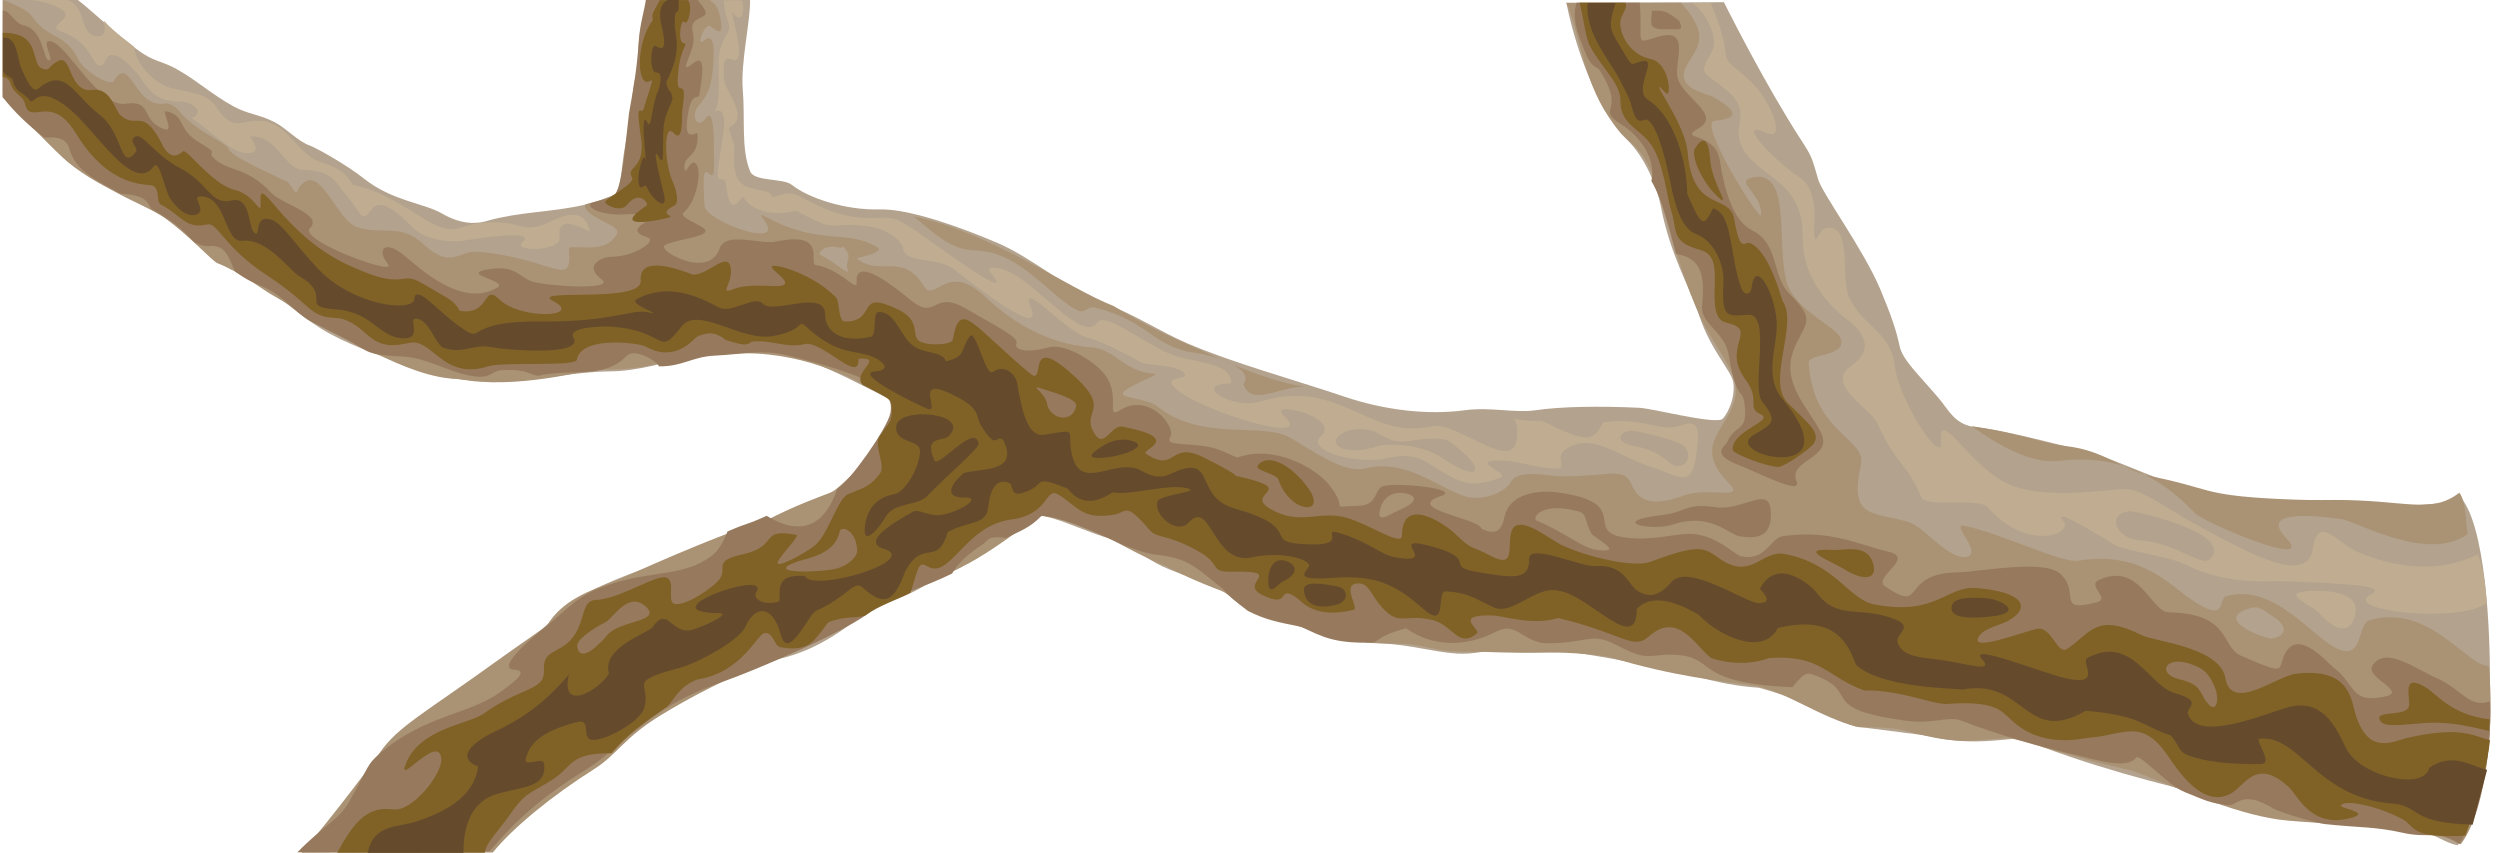<?xml version="1.0" encoding="utf-8"?>
<!-- Generator: Adobe Illustrator 24.2.3, SVG Export Plug-In . SVG Version: 6.00 Build 0)  -->
<svg version="1.1"
	 id="svg8" inkscape:version="0.92.2 5c3e80d, 2017-08-06" sodipodi:docname="Cay.svg" xmlns:cc="http://creativecommons.org/ns#" xmlns:dc="http://purl.org/dc/elements/1.1/" xmlns:inkscape="http://www.inkscape.org/namespaces/inkscape" xmlns:rdf="http://www.w3.org/1999/02/22-rdf-syntax-ns#" xmlns:sodipodi="http://sodipodi.sourceforge.net/DTD/sodipodi-0.dtd" xmlns:svg="http://www.w3.org/2000/svg"
	 xmlns="http://www.w3.org/2000/svg" xmlns:xlink="http://www.w3.org/1999/xlink" x="0px" y="0px" viewBox="0 0 1800 614"
	 style="enable-background:new 0 0 1800 614;" xml:space="preserve">
<style type="text/css">
	.st0{fill:#B3A28D;}
	.st1{fill:none;}
	.st2{fill:#AA9274;}
	.st3{fill:#977A5D;}
	.st4{fill:#806227;}
	.st5{fill:#654B2C;}
	.st6{fill:#C0AD91;}
</style>
<g id="layer1" transform="translate(0,226.875)" inkscape:groupmode="layer" inkscape:label="TГґ 0">
	
		<path id="path61418" inkscape:connector-curvature="0" sodipodi:nodetypes="ssscssssssccssscscssssssscccssssssssssscssssccsssssssssssscccccscscsscccsssssccsssssss" class="st0" d="
		M1105.6,68.5c-14.9,2.2-32.3-2.5-50.9,0c-26.9,3.6-57.7,0-86.8-9.8c-38.6-13-79.4-24-113.4-38.5c-21.2-9.3-36.8-20.3-58.2-28.2
		c-27.5-10.1-51.9-32.7-78-43.9c-23.9-10.3-62.9-24.8-84.9-24.2c-25,0.7-51.6-8.3-63.3-17.7c-6-4.9-26.8-2.2-29.9-9.5
		c-6.8-16.2-3.6-37.9-5.4-58.9c-1.7-19.5,5.8-50.9,5.2-64.7H466c-0.7,3.3-5.4,22.2-6.1,30.9c-1,12.7-0.3,18.6-2.8,26.5
		c-1.4,4.4-3.8,33.4-4.9,37.9c-6,23.8-3.2,37.1-10,45.4c-12.5,3.7-6.5,3.5-22.8,7.1c-23,5.1-45.9,4.8-68.1,11.1
		c-13.1,4.2-25.3-0.6-32.8-5c-13.4-7.8-35.8-9-56.2-25.1c-12.4-9.9-33.8-21.9-39.1-23.9c-9.4-3.5-16.6-12.3-25.5-16.9
		c-11.1-5.8-18.8-5.5-29.6-11.4c-15.3-8.4-26.2-18.5-40-26.3c-10.1-5.8-15.6-5.7-24.4-11.2c-13.2-8.2-39.3-33-47.8-39.2H2v68
		c7.6,11.7,30,32.6,43.4,45.3c8.1,7.7,23.4,16.4,36.6,24.3c11.7,7.1,25.5,12,37.1,19.7c11.7,7.7,23.5,20.1,33.5,28
		c12.3,9.8,24.4,12.9,36.4,20.8c15.3,10.2,33.2,26.1,47.7,33.9C258.2,24.7,279,30.5,297,37.9c26.6,10.9,50.4,9.4,71.4,8.6
		c27.6-1,50.5-5.9,70.9-6c19.9,0,41.8-7.2,59.4-10.5c20.1-3.7,35.6-3.5,54-2.7c29.7,1.4,55.1,17,102.9,40.9
		c-7.9,15.9-28.2,30.8-40.4,45.1c-16.7,19.5-45,28.8-68.8,37.5c-23,8.4-44.8,20.9-62.8,25.9c-26.8,7.4-68.9,22.5-86.1,42.3
		c-10.7,12.3-25.7,19.6-35.8,30.1H551c21.2-2.3,42.5-12,64.1-28.7c14.9-11.6,35.4-16.3,48.6-24.5c18.5-11.6,39.7-21.1,53.8-30.4
		c18.1-12.1,27.3-22.5,35.1-20.6c14.6,3.4,29.7,11.3,47.4,16.3c13.1,3.7,25.6,14.5,36.9,19.7c14.8,6.9,27.6,8.9,36.1,13.7
		c27.5,15.6,19.4,17.2,40.3,22.8c22.3,6,51.5,18.2,81.8,19.1c19.1,0.6,37.1,6.1,53.9,7.2c12.2,0.8,21.9-2.5,31.8-3
		c14.6-0.8,33.5-0.1,39.9,0.6c28.7,3.1,84.7,14.4,98.2,18.2c19.4,5.4,32,7.7,47.5,8.8c43.1,11.8,45.2,20.4,69.5,27.9
		c29.1,3.8,37.9,4.7,53,6.8c26.9,6.9,49.1,2.9,65.5,1.7c94.4,37.9,212,58.3,289.2,67.3c8.5,1,18.7,9.1,26,9.6
		c19.2-28.9,23.2-69.6,23.2-119.1c0-30.8-2.4-114.3-23-133.3c-2.3,8.9-10.7,5.8-20.5,6.9c-16.7,1.9-38.7,0-53.8-0.7
		c-38.4-1.9-72.5-2.7-77.5-3.4c-46.5-2.3-80.8-23.1-111.1-32.5c-40.9-10.5-71.2-17.9-84.4-18.8c-15.2-1.7-19.5-12.6-26.8-21.1
		c-14.2-16.6-25.9-27.5-27.9-37c-2.5-11.8-6.2-22.5-13.7-40.5c-11.8-28.6-42.1-69.6-45-79.8c-4.5-15.7-4.7-16.7-12-27.9
		c-26.2-40.4-52.8-93.6-55.9-99.7l-113.4,0.6c8.7,43,27.7,83.7,42.7,97.5c14.2,13,22.8,36.1,25.1,47.9c7,36.7,20.8,58.2,27.9,79.8
		c8.1,24.6,23.3,39.9,24.5,47.9c1.9,12.8-6.1,26-8.5,26.8c-8.9,2.8-50.1-8.2-59.8-8.5C1150.7,65.4,1124.2,65.8,1105.6,68.5
		L1105.6,68.5z"/>
	<rect id="rect55199" x="540" y="411.1" class="st1" width="584" height="524"/>
	
		<path id="path61643" inkscape:connector-curvature="0" sodipodi:nodetypes="cssssscccssccsssssssssssscccccccsssssssssssssssssssssssscssssssssssssccsssssssssssssssssccccsscssssssssscccssssscc" class="st2" d="
		M217.1,387.1c10.2-11.4,41.2-50.5,56.6-72.4c13.1-18.7,32-28.1,85.2-66.5c11.9-8.6,27.3-19.1,34.8-24.5
		c11.4-18.7,29.8-24.9,52.4-33.6c29.2-13.2,84.2-37,104.3-41.6c23.5-12.1,38.1-17,50.2-21.7c30.5-27.1,48.6-51.1,53-58.7
		c-25.6-14.9-55.6-34.8-100.1-39.7c-23.3-2.6-50.7,0.6-83.4,7.3c-9.1,2.1-21.2,3.9-41,3.4c-4.5-0.1-58.1,15.1-99.2,6.8
		c-34.7,0-84.9-31.8-133.9-60.4c-10-5.8-22.1-16.2-39.3-22.8c-4.1-1.6-20.1-20-39.3-33.6c-12.5-8.9-50.6-22.2-72.4-42.7
		C31.7-126,17.1-143.1,1.9-156.9l0.1-70c0,0,17,5.5,21.6,12.5c10,15.2,24,11.6,32.7,30.3c3.4,7.4,22.7,20.3,25.8,15.3
		c12.2-19.3,14.3,20.2,36.7,16.5c4.6-0.8,10.7,5,11.5,7.1c15,15.5,28.3,18.5,34.2,25.1c-0.6,5.2,35.3,20.5,42.6,24.2
		c9.8,12.7,3.5,7.6,11.1,0.9c13.3-11.6,24.8,27.5,39.2,31.8c19.7,6,30.4-3.5,47.9,12.5c19.9,18.2,24.9,3.9,38.8,5.1
		c54.5,4.8,68.2,27.6,65.5-1.7c-0.5-5.3,26.8,5.7,34.8-11.7c2.7-6-26.2-12.2-22.8-20.8c11.8-3.1,15-4.1,21.7-7.4
		c11.8-17,11.8-39,10.3-49.6c-0.9-13,4-14.9,8-21.7c0-13.5-1.4-23.8-1.7-27.9c1.6-23.3,4.2-30.4,6.6-40.8l44.4,0.3
		c1.8,1.9,5.5,3,7,9.9c2.3,10.2,3.2,17.2-6.1,9.2c-4.2-3.7-11.5,15.8-4.7,10.1c7.6-6.3,6.7,8.1,6.6,12c-0.6,23-5.4,28.7-10.8,35.1
		c-6,7-0.7,17.4,5,9.1c6-8.7,6.1,13,6.1,24c0,10.5,1.2,20.9-4.2,15.1c-5.2-5.5-2.6,19.2-2.6,23.6c0,10.8,60.1,33,42.7,10
		c-6.7-8.9,5.2,2.9,27.5,8.6c23.5,6,37.3,1.3,54.2,11.3c5.4,3.2-8.8,6.5-14.9,7.9c16,13.9,33.1-4.9,48.3,19.9
		c8.1,13.2,16.4-18.2,44,7.6c12.7,11.9,38.6,33.8,77.1,36.8c16.8,1.3,22.6,17.3,45.1,19c4.4,0.3-17.2,7.8-22.3,13.1
		c-4.4,4.5,17.3,4.3,24.8,10.6c18.2,15.2,44.4,16.1,58.7,16.6c24.5,0.9,29.9,1.5,39.9,7.7c25.9,16,38.7,23,51.9,19.9
		c29.9-7,54,16.5,72.7,20.8c8.2,1.9,25-0.7,31.7-11.9c4.8-7.9,27.3-3.4,31.7-3.2c36.9,1.3,48.7-7.9,54.6,6.4
		c5.9,14.4,19,14.3,38.2,7.4c17.1-6.2,44.8,4.4,31.3-9.1c-20.3-20.5-9.5-32.6-1.7-45.6c5.5-9.1,9-18.4,6.1-28.4
		c-2.7-9.2-11.3-21.6-18-32.7c-19.8-32.9-36.2-105.2-41.6-116.7c-11.2-23.9-14.6-16-31.3-40.5c-18.2-26.5-21.9-65-30.2-81.6h82.6
		c22.7,25.2,10.5,33.1,4.1,45.2c-9.2,17.1,14.4,19.9,19.4,22.8c10.6,6.3,24,14.9,0.6,17c-12.4,1.1,33.3,73.6,33.6,67.9
		c0.7-15.5-18.6-23.7-7.4-26.8c32.8-9,15.5,59.6,28.5,81.5c10.8,18.1,34.8,26.5,36.5,35.3c2.4,12.2-23.8,9.4-23.4,16.5
		c3.4,51.2,42,54,37.6,73.5c-8.7,39.1,8.5,33.4,34.2,40.9c11.3,3.3,28.9,27.4,41.6,25.2c13.1-2.3-12.1-24.6-1.2-22.4
		c24.8,5,70.5,27.1,81.6,25.2c44.6-7.3,64.3,15.9,81.6,27.8c26.6,18.2,19.4-0.6,25-2.2c35.4-10.2,62.6,30.7,81.5,38.2
		c17.9,7,12.9-18.4,22.2-21.1c42.7-12.1,69.8,33.1,85.5,33.1c4.2,36.6-0.3,102.5-20.1,128.3c-6-3.8-16-7.8-26-8.9
		c-42.4-4.7-91.1-7-104.4-8.8c-33.9-4.7-72.6-22.6-105.7-35.2c-35.5-7.6-71.1-19.5-88.1-23.5c-23.9,0-33.7,6.6-74.1-5.1
		c-9.5-2.2-15.6-2.7-34.8-2.8c-28.2-6.5-53.8-26.9-77.5-30.2c-21.2-2.9-55.5-6.2-100.9-19.9c-4.9-1.5-27.2-3.9-45.3-3.6
		c-32.7,0.6-38-0.7-57.6-0.6c-25.3,0.1-31.7-5.4-47.3-5.7c-45.8-0.9-55.9-6.2-72.4-12c-30.7-10.8-40.3-11.6-55.3-25.1
		c-19.7-7.2-35.8-14.8-42.7-18.8c-35.4-14.1-56.7-34-91.8-36.5c-17.5,13.4-34.6,25.8-49.9,34.2c-23.6,12.9-43,19-53.2,24.5
		c-30.9,16.6-66.9,36.7-89.5,45.6c-31.2,12.3-59.4,27.1-80.6,40.2c-25.9,16.1-30.2,27.6-47,38.2c-30.2,19.1-57.8,41.6-72.8,59.9
		L217.1,387.1z"/>
	
		<path id="path61598" inkscape:connector-curvature="0" sodipodi:nodetypes="cssssssssssssssssscssssssssccccsssssssssssssscssssssssssssssccsssssssssssssssscssssssscccccccscsssssscsccsssssssscscssssccsssscccscssssccsssc" class="st3" d="
		M360.1,271.5c6.1-4.5,22.4-15.5,10.5-16.1c-15.6-0.8,17.3-27,22.5-31.2c13.6-11.1,20.5-19.1,33.6-25.6
		c35.9-15.6,59.8-9.1,81.5-22.4c8.7-5.4,11-9.7,15.6-20.4c18-7.8,9.9-3.1,28.2-11.3c34.7,21.2,46.4-7,50.9-19.4
		c8.3-4.7,35.9-43.1,38.2-54.7c3.4-17.4-17.1-27-72.4-41c-20.6-5.2-31.3-1.3-54.4-0.2c-15.9,0.8-22.9,7.9-39.9,7.7
		c-0.8-3.6-17.5-13.3-23-7.7c-17.2,17.6-39.2,8.8-64.1,14.5c-6-0.7-7.8-5.2-26.6-4c-6.1,0.4-7.6,6.1-19.3,4.4
		c-13.5-1.9-23.7-7.9-39.9-12.5c-12-3.4-29.1-0.4-39.5-6.9c-11.8-7.2-16.4-8.8-38.3-20.2c-10.5-5.5-19.7-18.4-33.5-24.6
		c-7.8-3.5-11.1-4.2-21-11.3c-2.4-4.7-5-15.3-12.1-17.7c-6-2.1-7.7,1.6-16.9-3.2c-6.2-5.6-11.3-13.4-31.4-24.2
		c-2.7-5.4-3.9-9.8-22-10.9C72.3-95.6,54.1-103,49.9-120c-1.6-6-7.1-8.9-17.6-7.7C20.4-136.4,9.8-146.8,2-156.9l0-62.4
		c5.1-0.4,8.5,9.5,15.2,10.8c13.6,2.6,14.2,24.1,17.6,25c5.8,1.5-7.5-17,2.9-13.3c11.8,4.3,34.1,47.5,52.8,44.6
		c19.8-3.1,10.5,12.8,28.3,18.5c6.9,2.2-2.6-13.8,0.6-13.1c14.7,2.9,7.4,12.8,24.6,22.8c16.2,9.5,3,5.1,11.1,12.1
		c10.7,8.8,22.5,5,40.5,24.1c7.4,7.9,37.5,15.5,27.6,25.1c-9.1,8.7,63.9,35.5,56.1,25.9c-8.1-10-2.9-17.5,10.5-7.1
		c9.9,7.6,41.8,39.9,68.4,24c8.2-4.9-28.5-9.5-6.5-13.1c19.5-3.2,21.5,5.3,31.5,8.8c9,3.2,61.2,6.8,49.8-1.7
		c-12.7-9.4-0.7-16,7.7-16.1c15.8-0.1,33-11.6,25.7-13.9C448.2-61.4,469-68,469.3-70c0.8-4.5-21.6-2.2-24.7-2.4
		c-15.9-0.7-21.5-5.8-19.4-8.1c6.1-2.1,10.2-2.5,17.3-5.3c6-9.1,7.6-37.2,10.4-59.7c3.2-17.8,5.8-32,7.1-52.8
		c0.7-10.9,4.1-21.7,5-28.6h37.3c9.3,11.2,5.9,10.7,0.7,13.4c-6.1,3.1-4.7,7.3-3.8,12.2c2,11-12.6,29.7-0.4,20.2
		c8-6.3,8.2,2,4.8,22.1c-0.8,5-5.7-4-8.6,16.5c-2.9,20.1,7.1,9.6,7.2,11.7c1.4,18-10.8,15.1-9.3,25.4c0.7,5.2,3.1-4.5,6.4-4.4
		c6.9,0.1,3.9,26.7-7.1,36c-4.2,3.5,15.4,9.8,15.8,12.8c0.7,5.1-22.3,6.5-29.4,10.7c-5.9,3.5,31.8,25.1,39.5,2.4
		c4.3-12.7,29.7-2.7,40.4-5c38-8.1,23.3,15.9,28.8,16.8c18.3,3.1,30.1,20.3,29.5,12.5c-1.6-20.1,28.5,4.3,38.8,12.7
		c19.1,15.7,15.7-7.7,39.6,6.1c24.9,14.4,38.6,21,36.6,25.5c-1.7,3.8,6,7.2,23.9,2.4c11.4-3.1,35.4,11.7,41.5,22.2
		c9.1,15.7-1.4,29.7,9.6,22.9c20.4-12.5,40.6,12.3,35.6,19.9c-3.9,5.9,11.7,4.1,26.4,6.5c10.8,1.7,21,8.4,22.4,7.9
		c25.9-9.4,55.7,7.3,65.5,19.4c15.8,19.5-2,16,21.7,15.4c13.8-0.4,11-12.4,17.7-14.2c10.8-2.9,56.4,2.2,41.5,7.1
		c-27.9,9.4,27.4,15.9,29.1,23.6c12.9,6.5,15.2-2.6,16.5-8.5c4.8-21.1,33.4-18.3,37.9-17.7c55.7,7.5,17.5,28.6,49.4,32.6
		c18.2,2.3,34-2.4,45-2.7c19-0.5,33.6,15.2,37.9,16.1c18.5,3.9,20.6-13.1,30.6-14.5c34.2-4.8,54.3,6.3,75.8,11.3
		c19.6,4.6-12.1,18.4-2.4,25c29.7,20.2,9.6-9.4,52-10.2c16-0.3,62.5-9.8,74.2,1.2c14.4,13.6-3.7,28.2,26.2,20.3
		c10.1-2.7-7.8-11.9,1.6-16.1c29.2-13.2,37.4,23.2,50,23.4c45.4,0.7,37.2,24.9,52.4,31.4c29.7,12.8,27,10.8,29.7,2.5
		c8.6-26.3,32.4,2.8,36.3,5.6c17,12.4,11.7,26.8,37.9,21c15.4-3.4-14.4-13.5-9.7-21.8c8.8-15.4,32,2.5,45.6,8.3
		c19.6,8.5,23.8,22.3,39.2,17.1c1.7,47.2-9.8,81.3-22,102.8c-15.9-10.5-21.5-3.8-41-8.2c-20.1-4.5-30.1-3.5-55.6-6.2
		c-6.3-0.7-32.8-8.4-37.9-11.5c-22.6-13.7-25.1-1.3-32.3-2.2c-13.5-1.5-16.8-3.7-30.8-9.3c-12.7-5-32.7-28.2-35.2-24.9
		c-6.6,8.6-27.6,1.8-41-1.3c-27.7-6.4-60.8-15.9-84.8-25.3c-9.4-3.7-19.4,2.8-40.3,0c-64.9-8.8-30.9-20.6-66.1-33
		c-5.3-1.9-7.1-1.1-15.3,8.9c-75.8-3.1-52.3-23.6-88.7-23.4c-15.9,0.1-15.2,4.9-38.7-7.3c-17.6-9.1-20.6-0.9-48.6-0.9
		c-17.6,0-22.4-16.2-37-8.5c-22.2,11.6-46.7,11-65-2.3c-16,4.2-17.8,7-23.4,10.3c-29,0.8-36.7-4.2-52.4-11.4
		c-17-3.4-25-4.8-38.2-11.4c-10.7-8.2-12.2-9.3-18.2-16C864,184.4,857.9,176,836.5,173c-13.2-1.3-16.2-3.7-26.2-6.8
		c-31.6-14.5-47.7-20.7-60.4-21.7c-8.5,9-16.6,11.4-25.6,16c-12.9-2-12.7,1.6-16,4c-11.7,7.6-19.3,15-22.8,21.6
		c-17.7,8.8-42.9,16.7-56.4,25.7c-18,15.7-88.7,45.2-106.6,51.4c-37.1,12.8-51.8,25.7-60.6,32.5c-21.9,17-26.2,23-39,30.9
		c-41.7,25.7-56.5,43.9-70.6,59.5l-138.2,0.7c19.3-19.8,29.8-23,37.5-36.8c15.1-26.9,12.4-26.2,22.1-34.5
		C305.3,288.1,338.4,287.4,360.1,271.5L360.1,271.5z"/>
	
		<path id="path61520" inkscape:connector-curvature="0" sodipodi:nodetypes="ssssssssssssssssssssssssssssscccscsssssssssccssssssssssssssssssssccsssssssssssssssssssssccsssssssssssssssssssssssssssssccsscscccssccsssss" class="st4" d="
		M391.6,255.7c-1-17.9,15.3-9.8,24.7-30.2c4.6-9.9,3.8-20.1,12.5-20.4c15-0.5,36.7-14,46.8-16.1c13.3-2.7,3.7,17,9.8,18.8
		c8.1,2.4,29.7-12.8,33.1-18.3c5-8.2-5.2-12.5,16.4-17.3c26.7-6,11.1-19.1,38.5-14c3.1,0.6-14.8,17.9-13.4,20.5
		c1.7,2.9,22.8-9.3,27.2-13.3c9.5-8.7,15.9-32.9,23.1-36.3c9.1-4.2,15.7-4.5,23.4-15.3c4.4-6.1-6.2-21.4,0.8-28.2
		c4.6-8,8.7-7.4,7.3-21.5c-0.4-3.9-5.1-5.7-20.7-13.9c-8.1-8.9,16.5-20-3-18.8c1.4,19.5-27.4-14.9-39.6-10.3
		c-12.8,2.7-23.4-3.5-37.3-2c-3.5,2.9-5.5,2.9-18.5-1.1c-4.8-3.6-10.2-7.5-21.1-2.3c-5.8,5.8-18.3,17.6-37,6.8
		c-3.9-2.2-46.2-8.2-49.3,9.7c-0.9,5.1-53,1.3-63.5,4.6c-29.4,9.4-37.8-13.6-51.9-16.9c-6.9-1.6-19.9,7.6-34.5-4.9
		c-4.8-4.1-13.2-12.5-23.4-12.9c-20-0.8-16.4-8.8-49.6-30.6c-33.2-21.8-35.2-38.9-43.9-36.7c-14.6,3.7-19.6-7.9-32.2-14.1
		c-4.5-2.2-0.6-9.7-5.8-13.7c-2.7-2-30.8,3.6-55.9-38C36.4-160.5,22-135.9,18-152c-1.5-6-6.8-6.4-9.7-13c-1.7-3.9-1.3-5.4-6.3-6.5
		v-31.8c8.4,0,16.3,1.6,20.6,9.6c2.4,4.4,3.8,14.2,6.3,15.4c7.3,3.8,4.9-0.4,12.8-4.6c10.4-5.6,7.3,23.4,25.3,20.8
		c12.6-1.8,16,14.8,19.7,18.2c11.6,10.6,16-6.9,30.2,21.2c5.2,10.3,10.6,8.7,14.8,4.8c2.6-2.5,20.7,23.7,37.2,27.7
		c16.1,3.9,19.3,21.9,18.7,7.7c-0.8-19.9,15.9,23.9,61.4,45.6c45.5,21.7,37.1,3.2,55.9,14.5c18.1,10.9,21.4,11.1,26.2,19.3
		c22.2,3.6,16.1-20.3,28.6-8.1c15.2,14.8,60.7,12.7,38.6,1.1c-18.2-9.6,64.4,2.1,63-14.7c-1.6-19.4,28.8-7.7,37.6-4.3
		c11.4,0.4,26.2-19,27.4-3.4c0.7,10.5-8.9,18,2,13.7c10.1-4,27.9-1.8,32.2-2.1c14-1-7.5-12.4-4.7-14.3c2.9-2,30,5.9,46.1,22.4
		c2.9,3,1.3,17.4,6.6,17.4c23.9,0,6.8-23.8,38-8.7c17,8.3,9.4,18,15,22.5c4.7,3.8,23.8,3.5,24.5-0.8c5.2-29.6,13.7-10.6,55.6,24.4
		c11.9,9.9-3.1-27.8,27.1-2.3c33.7,28.4,10.2,28.1,18.3,43.8c7.7,15,12.5-5,21.4-3.2c45.1,8.9,11.9,16.5,16.9,19.7
		c22.2,14.2,16-10.3,41.9,2.7c35.8,17.9,14,10.9,28.5,14.4c38.4,9.2-0.3,11,18.9,22.4c21.2,12.5,35,0.9,54.5,6.3
		c17.2,4.7,40.3,21.3,40.3,12.9c0.2-29,30.3-8.8,37.9-1.6c13.4,12.7,9,7.4,26.4,16.4c18,9.4,11.2-7.5,14.5-17.7
		c4.4-13.8,27.7,5.7,36.1,9.7c18.1,8.6,52,16.6,64,12.1c37.7-14.2,39.1-9.4,50.8-1.6c22.2,14.7,29.5-7.1,45.9-4
		c36.6,6.9,46.1,32.8,64.5,36.3c44.7,8.5,51.9-13.3,72.9-11.8c34.9,2.5,40.2,14.3,23.5,23.6c-5.3,2.9-16.2,5.3-19.8,9.6
		c-13.1,15.6,33.9-3.1,41.3-3.9c9.9-1.2,14,19.3,21,14.5c17.5-12,21-26.2,54-9.7c9,4.5,55.9,8.3,59.9,30.8c4.4,25,36.8-1.6,50.8-3.2
		c39.4-4.6,39.6,19,43.1,29.9c9.4,29.4,27,18.5,37.9,16.1c38.6-8.6,47.1-0.9,58.7,1.8c-2.8,27.9-17.7,68.8-17.7,68.8
		c-40,2.3-36.1-6.8-45.1-11.7c-19.7-10.7-44.1-14.6-44.4-9.7c-0.1,1.7,20.1,4.6,8.9,8.1c-30,9.4-39.9-15.2-45.9-21
		c-23.3-22.1-31.8-2.8-41.1,3.2c-21.3,13.8-41.1-18.5-46.8-26.6c-18.8-27.4-31.7-14.7-55.6-12.9c-6.2,0.5-35.1,8.5-57.2-12.9
		c-6.8-6.2-11.6-13.9-45.9-11.3c-9.7,0.7-34.5-10.4-59.6-9.7c-27.3-9.7-30.7-25.9-68.5-23.4c-8.5,3.3-24.3,5.9-41.9,0
		c-11.2-8.4-23.8-34.4-45.1-15.3c-11.1,9.9-19.4-2.7-65.1-13.5c-17.8,5.8-39.3-1.6-47.1-1.8c-29.5-1-8,10.2-11.3,12.9
		c-13.5,11.2-17.3-6.2-32.2-9.7c-21.5-5-24.1,6.2-38.7-12.1c-5.5-6.8-7.4-14.8-15.3-14.2c-11.4,0.9,1.5,18-2.5,19
		c-28.1,7-37.8-6.2-40.3-8.1c-16.1-11.5-3.7,8.3-25.8-2.7c-17.2-8.5,16.9-17.4-20.1-16.6c-19.5,0.4-7.2-4.7-26.6-15.3
		c-23.5-12.8-28.3-7.9-34.7-15.3c-17.3-20.2-15.7-12.1-25-10.5c-23.6,4-26.3-6.2-40.3-14.5c-9.6-5.7-5.9,14.3-33.9,18
		c-33.3,4.4-43.8,43.1-59.9,33.9c-6.6-3.8-6.3-1.4-12.5,18.8c-7.5,4-22.8,9.2-32.9,16.5c-6.8,2.1-14.1,0.1-25.8,4.6
		c-2.1,0.8-2,3.4-10.3,12.5c-4.8,5.3-11.5,8-24.5,5.7c-5-0.9-4.9-10.6-11.4-10.3c-5.5,0.3-16,28.4-48.7,33.5
		c-12.8,5.1-15.1,12.3-21.4,19.3c-20.8,14.5-26.5,18.3-40.4,33.8c-30.6-0.4-27.9,9.9-42.6,19.1c-18,11.3-19,8.7-30.9,25.7
		c-7.3,10.5-17.1,19.8-17.6,26.8H242.8c12.9-24,22.7-33.6,40.4-31.2c13.8,1.8,35.8-26.1,34.5-36.8c-2.2-18.1-31.9,20.6-25.7,4.4
		c9.9-26.3,45.6-28.8,56.6-36.8C375.2,267.5,392.4,270.7,391.6,255.7L391.6,255.7z"/>
	
		<path id="path61466" inkscape:connector-curvature="0" sodipodi:nodetypes="ssssssssssssssssssssssssssssccsssssssssssscsssssssscssssssssssssssccssssssssssssssssssssssscccsssssssssssssssssssssssccssssscssssssssssssccs" class="st5" d="
		M301.6,364c12.7-4.5,39.7-14.5,42.6-39c-14.5-5.6-7.4-15.3,10.3-24.3c20-9.2,36.8-20.3,55.1-41.9c-6.5,28,22.3,11,28.9-0.9
		c-5.7-18.4,28.4-29.1,31.2-33.1c10.5-15.2,12.8,2.7,25.9,2.3c5.6-0.2,32.5-12.4,22.4-12.5c-53.7-0.4,36.9-32.2,26.7-15.4
		c-3.9,6.4,8.1,10.2,16.5,6.8c0.6-9-2.7-19.5,18.2-18.2c6.1,12.2,84.2-11.3,56.8-19.6c-18.1-5.5,13.2-22,21-26.6
		c4.4-2.6,11,3.9,21.3,2.1c13-2.3,28.6-12.6,16.6-12.3c-15.6,0.4-11.4-9.2-1.1-17.7c12.1-3.7,39.8,0.1,28.5-23.4
		c-5.6-6.2-3.9,9.5-16.5-11.4c-4-6.6,1.4-12-23.3-23.1c-24.4-11-5.2,15.1-14.8,11.7c-4-1.4-55.3-25.8-37.7-27
		c8.4-0.6,7.9-4.2,3.9-7.2c-13.1-10-27.2-1.4-51.2-22.8c-10.8-9.7-0.4-0.1-26.2,4.6c-23.2,4.2-54.3-22.3-66.1-6.8
		c-17.7,23.2-9.7,2.4-51.3,0c-3.1-0.2-31.4-0.3-26.4,8c8.1,13.7-50,8.7-59.1,6.8c-13.1-2.7-20.2,5.4-34.6,0.4
		c-5.6-1.9-10.4-21.3-20.1-20.9c-5.6,0.2,7,17.1-12.5,13.7c-14.8-2.6-19.7-18.8-45.6-20.5c-26-1.8-0.9-9.6-25.6-23.9
		c-7-4.1-23.1-27.5-41-25.4c-13.2,1.6-11-33.2-30.8-31.9c-4.7,0.3,2.1,6.8,0.5,10.6c-1.7,4.4-11.9,5.4-21.6-9.2
		c-4.1-6.3-7.5-28.8-11.9-22.9c-14.8,19.8-41.6-26.2-60.9-41.8c-23.4-18.9-25.1-1.5-28.3-5.9c-4.9-6.6-10-4.7-12.3-14.9
		c-0.5-2-6.9-2.6-6.9-7.4v-22.7c10.3-1.9,10.6,16.4,12.9,21.4C20.1-167,23.7-160,27.4-163c19.8-16.4,25.5,4.4,44.7,19.1
		c16.8,12.9,14.3,41.5,25.9,26.1c1.6-2.2-4.4-6.9-2-9.6c5.8-6.5,13.4,11,33.7,21.6C150-95.3,151.6-79,166.6-82.5
		c14.7-3.4,11.5,19.7,16.9,23.6c4.2,3-0.8-13.1,11-10.1c8.6,2.2,17,17.2,34.4,35.6c24.9,26.5,69,32,69.5,21.5
		c0.6-10.6,17.5,9.1,29.4,17.8c24.5,18,0.8-2,61.4-1.3c52.1,0.5,65.5-9.3,77.5-6.6c13.4,3-14.4-5.8-8.6-9.2c22-12.7,45-2.2,59.3,5.6
		c9.4,5.1,25.8-9.2,31.9-2.6c7.5,8.1,44.8-11.3,44.8,8c0,10.8,10.1,20.9,32.8,15.8c4.8-1.1,1.2-17.2,5.2-17.7
		c11.9-1.4,15.9,16.4,24.4,23.4c8.9,7.3,22.1,4.1,24.6,12c15-3.8,10-8,17.1-18c4.4-6.1,11.3,29.3,16.6,25.6
		c8.4-5.9,16.4,1.4,17.6,8.4c4,24,8.7,38.7,19.7,36.8c25.4-4.4,15.7-3.2,19.6,14c6.4,28.6,31.7,1.4,50.2,12
		c15.2,8.7,19.8,1.5,29.1-1.1c23.3-6.7,10,20.3,38.2,28.3c53.3,15.2,15,25,55.2,25.8c27.6,0.6,5.2-12.8,20.7-8
		c21.8,6.8,28.2,15.2,39.6,17.3c33.9,6.1-9.1-17.8,27-7.6c34.1,9.6,6.4,14.2,33.3,18.4c23.7,3.8,36.3,6.3,36-9.8
		c-0.2-11.4,37.2,6,47.7,5.3c21.6-1.5,23.1,13.8,30.9,18.2c7.5,4.2,14.1,4.4,23.9-6.8c12.1-13.8,53.9,15.5,62.9,15.3
		c12.4-0.3,0.4-9.7,0.8-10.5c12.7-24.1,37.5-1.3,40.3,2.4c15.8,21.3,31.2,9.3,57.3,19.9c13.7,5.5-0.8,10.4,1.6,16.9
		c3.9,10.3,16.9,10.2,30.5,12.1c21.1,2.9,39.3,9.8,29.9-0.8c-10.1-11.4,43.8,10.1,59.4,13.8c29.3,7,11-11.4,16.9-14.5
		c31.9-16.7,43.9,20,62.6,25.4c21.8,6.2,7.8,10.1,9.7,15.3c7.1,20.1,53.2,0.5,71.2-4.8c28.9-8.6,37.8,21.2,43.7,31.2
		c10.9,18.4,55,28.9,58.8,12.1c16.6-11.5,29.9-1.2,41.6,1.5l-10.4,39.5c-46.3-1.3-37.2-13.5-57.8-15.2
		c-54.7-4.3-66.8-49.6-95.4-46.7c-4.4,0.4,10.4,18,0.8,18.2c-14.5,0.3-32.6-0.4-47.2-4.5c-13.7-3.8-9.5-6.3-17.7-16.1
		c-20.7-6.4-20.6-14.3-61.3-17.7c-43.6,25.4-43.7-23.8-88.7-15.3c-6.5-0.9-58.5-1.1-76.6-17.7c-5.8-15-14.8-36.6-56.4-26.6
		c-9.8,19.6-40.1,7.9-57.2-9.7c-10.8-6.3-32.1-17-44.3-4c0,33.8-33.9-10.2-56.6-13.2c-15.9-3.8-32.5,17.7-46,12.2
		c-11.2-4.6-16.6-10.6-34.8-11.7c-7.6-0.5,2,28.9-16.5,12.5c-20.1-17.8-34.8-24.5-65-22.2c-34.3,2.6-14.5-6.5-17.3-10
		c-4.3-5.3-23.8-8.6-40.8-4.8c-28.2,6.3-29.5-42.7-45.6-25.1c-8.2,9.1-25.1-4.7-22.6-15c1.1-4.6,27.7-6.9,23.4-8.9
		c-11.5-5.4-43.4,5-55,2.2c-1.8-0.4-18.8,15.8-33.1-2.8c-27.6-10.6-13.2-2.2-33.1,3.4c-8.2,2.3-5.7-6-8.9-7.3
		c-6.5-2.8-13.2,0.2-15,17c-1.5,13.7-12.4,9.5-29.1,18.2c-8,26.2-17.4,3.8-30.8,28.5c-8.3,23.3-15.9,24.9-30.8,11.4
		c-6-5.5-10.4,6.7-33.6,17.1c-4.9,2.2-19.9,36.8-25.1,17.1c-6-22.6-19-20.9-25.6-5.7c-4.3,9.8-34.1,25.9-46.7,29.3
		c-40.1,10.8-20.8,10.4-26,28.9c-2.9,10.4-28.6,23.9-37.4,23.2c-8.5-0.8,0-15.7-11.1-12.9c-26.2,6.8-34.4,15.9-36.8,26.5
		c-1.5,6.7,12.5-2.3,13.2,3.7c1.9,16.9-14.9,16.3-33.1,21.3c-24.6,6.8-25,33.3-25,43h-69.1C269.3,365.6,286,369.5,301.6,364
		L301.6,364z"/>
	<path id="path61538" inkscape:connector-curvature="0" sodipodi:nodetypes="ssssssssscsscccssss" class="st4" d="M455.1-99
		c2.6,4.3-20.3,15.4-19.3,17.9c1,2.5,11.4,7.3,15.9,1.5c8.5-10.9,15.7-0.5,13.9,0.7c-22.1,14.5-3.5,12.7,9.3,10.2
		c19.4-3.8-5.6-1.8,10.9-10.3c3.3-1.7,1.3-11.2-1.5-17.2c-5.9-12.8-6.7-42.9,0.6-35c7.6,8.3,5.7-12.8,6.5-17.6
		c4-26.5-5.1-3.7-3.2-24.8c1.8-21,8.3-21.2,3.7-22.3c-4-1-1.8-17.8,0.6-15.2c3.2,3.5,6.4-11.5,2.8-15.7H475c-6,11.6-5.5,9-5.1,14.7
		c-12.7,16.5-11.6,51-1,43c2.3-1.7-4.4,15.8-5.3,20c-1.5,6.9-6.6-8.8-2.1,21.3C465-104.5,450.1-107.4,455.1-99z"/>
	<path id="path61563" inkscape:connector-curvature="0" sodipodi:nodetypes="cssssssssscscssc" class="st5" d="M481-226.9
		c-3.6,1.3-7.1,5.4-5.3,15.8c1.1,6.5,6.7,23.8-3.5,17.4c-4.1-2.6-4.8,19.5,0.4,19.1c5.3-0.5,2.4,10.6,0.9,14
		c-3.9,8.5-4.7,27-6.9,22.7c-6.8-13.5-0.6,29.7-1.9,25.5c-1.8-5.6-5.3,9.9-5.1,14.2c0.4,12.3,4.5,2,6.1,6.1
		c3.4,8.4,15.6,18.9,12.4,5.2c-2-8.4-9.8-37.8-3.7-26.8c4.6,8.1,2.2-7.2,3.4-21.7c0.7-8.4,5.1-15.7,6.4-20
		c-0.8-7.7-2.7-3.5-4.6-12.2c7.6-14.7,9.3-24.4,6.3-39.6c-0.6-20.3,3.4-2.7,2.7-19.7"/>
	<path id="path61636" inkscape:connector-curvature="0" sodipodi:nodetypes="ssssssssss" class="st5" d="M645.3,79.9
		c-1.3,13.5,18.3,8.8,17.1,19c-1.5,13.8-11.5,28.2-17.7,29.8c-4.3,1.1-19.6,3-22,23.5c-1.8,15.2,10,1.7,14.7-6.6
		c6.3-11.2,23.3-8,30.3-15.4c14.2-15,37.5-34.2,36.9-37.8c-2.6-15.3-29.1,18.3-31.8,12.2c-8.2-18.1,6.3-13.3,10.4-17.6
		C699.6,70.2,646.7,65.6,645.3,79.9L645.3,79.9z"/>
	<path id="path61673" inkscape:connector-curvature="0" sodipodi:nodetypes="ssssssscccccsssccsssssssssssss" class="st6" d="
		M306.4-68.7c-13.7-8.2-31.5-21-52.4-25.1c-7.3-12.5-14.5-12.8-27.4-18.1c-16.5-9.6-22.2-31.6-46.9-27.5
		c-8.8,1.5-14.3,4.2-23.8-10.1c-6.2-9.3-14.2-9.9-31.8-13.7c-11-2.4-26.5-16.4-27.4-29.8c-4.6-4.1-13-9.1-21.8-18.9
		c0,3.1,3.4,13.9-7.7,10.5c-9.5-2.9-5.9-23-19.7-25.5H22.9c13,1.8,28.9,7.7,23.4,13c-12.6,12.2-2.8,5.2,11.7,17.7
		c10.3,8.9,11.8,25,18.5,11.7c5.5-10.7,23.9,12,25.4,14.5c7.9,13.1,15.7,15.7,26.6,16.5c4.6-1.8,21.6,5.7,9.7,11.7
		c16.7,11.7,32,28.7,43.5,24.6c6.9-2.5-3.2-11.3-1.2-11.4c18.6-1.3,24.8,23.6,37,23.9c21.9,0.6,24.2,9,31.3,17.7
		c12.6,15.4,11.5,20.8,18.8,10.8c8.6-11.8,28.4,13.2,33.6,16.5c9.9,6.3,25.5,7.3,31.3,6.3c14.5-2.5,54.4-8,43.8,0.6
		c-9.1,7.4,27.8,7,26.6-2.8c-2.7-20.8,22.2-2.8,21.7-5.1c-3.4-14.9-14.9-13.2-27.9-6.8c-17.3,8.4-19.9,2.4-33.9,1.1
		C328.6-69.5,332.2-53.2,306.4-68.7L306.4-68.7z"/>
	
		<path id="path61680" inkscape:connector-curvature="0" sodipodi:nodetypes="sssccsssssscsccsssssccsssssssssssssccsssssscssssss" class="st6" d="
		M1209.5,79.6c-14.2,5-27.1-6.7-55.3-2.3c-7.6,16.5-16.2,12.2-44.2-1.3c-34.1,1.5-15.2-11.8-17.7,12.5c-2.7,26.4-43-11.9-60.4-8.5
		c-20.8,4-32.8-0.1-50.2-8c-29.5-13.5-45.1-18-74.7-9.7c-20.5,5.8-49.7-13.1-20.5-13.1c0.1-16.8-30.2-14.2-46.2-22.2
		c-17.6-7.5-44.8-29.6-50.2-21.7c-10.5,15.6-43.5-28.8-66.1-37.6c-8.6-3.3-14.1-2-10.9,1.7C735-5,669-54.2,662.7-58.4
		c-19.3-13.3-20-11.9-33.3-11.5c-23.9,0.7-38.5-7.9-53.6-15.7c-11.3-5.9-18.6,3.3-20.2-0.4c-1.7-4.1-9.2-3-12.1-5.1
		c-16.6-1.5-15.3-16.5-14.8-29.3c0.2-6.2-6.3-13.6-2.6-15.4c13.4-6.8-4.3-26.3-4.8-33.6c-1.4-19.8,3.1-14.9,7.1-14.2
		c10.3,1.7-4.8-40.6-0.3-33.9c5.8,8.7,8.8-1.8,6-9.1h-12.8c0,13.6,6.7,17.3,2,24.5c-7.1,10.8-6,19.2-5.7,37c0.4,24.9-9.1,19.5-2,18
		c12-2.6,1.6,28.6,1.2,46.7c-0.1,4.2,4.6,1.2,5.4,4.3c1.8,7.2,2.1,26.5,12.6,10.6c8.9,15.1,32.6,12.7,37.9,10.1
		c15.5,8.1,21.7,11.6,29.4,10.9c13.9-1.3,39-0.8,48,15.2c0,13,24.1,6.6,36.5,16.2c18.5,14.3,64.4,49.9,55.9,28.5
		c-9.5-23.7,24.2,16.6,40.5,20.8c8.8,2.3,29.6,12.3,37.6,17.4c4.9,3.1,29.1,1.6,32.5,9.1c1.4,3.1-10.2,2.1-9.7,5.7
		c2.1,14.7,107.9,48.9,80.9,23.9c-12.6-11.7,42.2,1.2,26.8,14.8c-11.3,10,24,21.2,49,15.7c22.1-4.9,27.7,4.7,42.2,12.3
		c9.8,5.1,18,9.8,38.3,1.8c6.7-2.6-20.8-11.5-4.1-12.1c16.5-0.6,25.6,4.8,42.7,5.7c11.2,0.6-1.2-7.5,8.3-14.1
		c18.1-12.5,38.8,5.5,58.7,12c25.7,8.4,31.4,17.1,35.3-9.1C1224.7,77.6,1220.4,75.8,1209.5,79.6L1209.5,79.6z"/>
	<path id="path5391" inkscape:connector-curvature="0" sodipodi:nodetypes="ssss" class="st2" d="M1014.1,128.9
		c-9.3-2.9-17.3,1.1-19.9,9.1c-4.6,13.9,6.6,5.1,12.7,2.6C1021.4,134.6,1019.5,130.6,1014.1,128.9L1014.1,128.9z"/>
	<path id="path5407" inkscape:connector-curvature="0" sodipodi:nodetypes="ssss" class="st4" d="M941.3,123.7
		c-10.2-13.9-26.9-25-35.3-16c-4.2,4.4,13,6.1,14.5,10.8C928.8,143.3,956.9,144.7,941.3,123.7z"/>
	<path id="path5414" inkscape:connector-curvature="0" sodipodi:nodetypes="ssss" class="st5" d="M816.2,90.9
		c-10.9-3.7-20.1,1.3-27.1,6.6c-10.4,7.8,8,5.2,13.7,4C816.7,98.5,824,93.5,816.2,90.9z"/>
	<path id="path5444" inkscape:connector-curvature="0" sodipodi:nodetypes="ssssssss" class="st0" d="M1013.5,90.8
		c-12.8,1.8-20.5-6-24.6-7.3c-20.7-6.1-36.3,8.6-21,12.9c11.7,3.2,24.6-2.6,27-2.8c23.5-1.8,38.1,5.6,43.5,9.3
		c23.4,15.8,27.4,10,20.8,1.8c-3.9-4.9-14.1-13-16.8-14.3C1035.1,87.1,1018.6,90.1,1013.5,90.8z"/>
	<path id="path5451" inkscape:connector-curvature="0" sodipodi:nodetypes="ssss" class="st3" d="M752.3,53.7
		c-13.8-4.8,0.3,1.6,1.6,10.1c1.8,11.1,18.4,14.6,20.9,1.8C775.9,60.2,758.7,55.9,752.3,53.7L752.3,53.7z"/>
	<path id="path5511" inkscape:connector-curvature="0" sodipodi:nodetypes="ssscsscccs" class="st2" d="M867.2,26.5
		c-18-8.4-37-15.4-65.5-33.1c-31.3-12-89.1-53.3-143.6-64.4c19.8,17.1,28.6,24,45,24.5c32.4,1.1,53.3,34.1,73.3,43.3
		c4.5,2.1,7-3.4,11.7-2.3c36.6,9.1,40.9,25.8,67.3,31.9c17.8,1.8,48.5,11.6,39.9,23.4c5.7,16.3,25.5,1.7,43.9,1.7
		C919.5,48.8,895.5,39.6,867.2,26.5z"/>
	<path id="path5438" inkscape:connector-curvature="0" sodipodi:nodetypes="sssss" class="st2" d="M1136,141.2
		c-27.3-7.1-33.2,5.4-29.6,6.8c20.8,8.7,33,19.8,43.3,21.1c21.5,2.7-2.3-8.7-4-12C1140.6,147.1,1142.8,143,1136,141.2L1136,141.2z"
		/>
	<path id="path5454" inkscape:connector-curvature="0" sodipodi:nodetypes="ssss" class="st5" d="M927.4,177.6
		c-11.4-5-14,7.2-14.2,12c-0.7,15.3,6.8,3.9,10.3,2.3C934.3,186.8,934.3,180.7,927.4,177.6z"/>
	<path id="path5461" inkscape:connector-curvature="0" sodipodi:nodetypes="ssss" class="st5" d="M962.7,195.3
		c-10.5-1.9-24.6-4.4-23.9,2.8c1.3,14.2,16.1,12.5,23.9,10.3C971.1,206,971.2,196.9,962.7,195.3z"/>
	<path id="path5477" inkscape:connector-curvature="0" sodipodi:nodetypes="sssss" class="st0" d="M604.2-48.6
		c-10.9-2.8-15.4,4.2-13.7,5.1c10.5,5.5,22.4,16.3,19.9,10.8c-2.2-5,2.6-8.1-0.6-13.1C605.9-52.2,607.7-47.7,604.2-48.6L604.2-48.6z
		"/>
	<path id="path5496" inkscape:connector-curvature="0" sodipodi:nodetypes="ssccsssccsssssssssssss" class="st3" d="M1244.8,29.3
		c-2.9-17.8-20.7-22.7-19.3-36.2c2.4-23.7-1.5-34.2-18.8-37.2c-4.3-15.8-9.1-37.9-17.7-52.4c3-13.2-4.7-30-21.8-40.9
		c-19.2-12.2,4.2-7.1-14.8-38c-2.9-4.8-6.1-0.4-12.2-16.8c-2.1-5.6-9.2-20.3-5.1-32.7h45.5c2.4,28.9-4.2,30,11.8,24.9
		c25.9-8.3,12.9,17.5,15.4,28.8c3.2,14.4,32.3,27,15.2,36.7c-15.7,8.9,12.1,2.1,15.3,23.3c6.1,40.4,18.3,47.7,23.8,50.5
		c18.7,9.5,14,33.1,25.9,44.9c20.3,20.1,11.7,21.1,4,39.4c-10.3,24.4,9,41.9,18.7,60.2c10.5,19.7-23.7,19.9-17.2,35.9
		c4.3,10.5-27.6-6.3-40.9-11.4c-21.9-8.4-10.5-13.4-9-16.9c5.5-12.5,13.6-7.6,12.9-22.7C1255.4,49.1,1250.9,66.3,1244.8,29.3
		L1244.8,29.3z"/>
	<path id="path5514" inkscape:connector-curvature="0" sodipodi:nodetypes="sssss" class="st0" d="M1210.1,92.7
		c-13.4-5.7-24.9-7.3-31.9-9.1c-10-2.6-19.3,7.7-1.1,10.8c19.6,3.4,25,14,29.6,14.2C1218.2,109.3,1217.5,95.9,1210.1,92.7z"/>
	<path id="path5545" inkscape:connector-curvature="0" sodipodi:nodetypes="ssssss" class="st3" d="M1235.2,138.3
		c-22-3.2-20.2,3.5-38.8,5.7c-39.6,4.7-7.1,11.9,8,6.8c27.2-9.1,40,7.2,48.4,8.5c16.2,2.6,22.9-2.7,22.2-17.7
		C1274.2,121.7,1255.1,141.2,1235.2,138.3L1235.2,138.3z"/>
	<path id="path5561" inkscape:connector-curvature="0" sodipodi:nodetypes="ssss" class="st4" d="M1320.1,169.1
		c-28-1.7-0.9,8.5,7.4,13.7c14,8.7,22.8,7.3,21.7-1.1C1346.7,163.5,1327.8,169.6,1320.1,169.1z"/>
	<path id="path5578" inkscape:connector-curvature="0" sodipodi:nodetypes="ssss" class="st5" d="M1430.7,203.9
		c-15.3-1.2-25.9-0.2-25.6,7.4c0.2,8.7,21.1,6.5,28.5,5.7C1458.4,214.3,1440.5,204.7,1430.7,203.9L1430.7,203.9z"/>
	<path id="path5594" inkscape:connector-curvature="0" sodipodi:nodetypes="sssss" class="st3" d="M1579.7,252.1
		c-20.7-8.5-27.4,6.2-10.5,10.1c15.1,3.5,14.7,9.2,18.5,14.9c8.3,12.4,10.7-0.5,6.9-9.3C1590.1,257.4,1586.6,254.9,1579.7,252.1
		L1579.7,252.1z"/>
	<path id="path5610" inkscape:connector-curvature="0" sodipodi:nodetypes="csssssssssssssssssssssssssssssscc" class="st6" d="
		M1790.4,207.3c-20.3,15.2-106.6,5.3-83.1-6.3c15.3-7.6-37-8-62.8-9.4c-9-0.5-41,3.4-70.7-11.9c-11.9-6.1-44-10-50.6-14
		c-21-12.8-45.8-27.5-37.5-17.2c7.2,8.9-26.2,22.3-54.4-10.1c-6.4-7.3-44.5,0.5-47.9-7.2c-12.6-28.7-15.4-18.4-31.9-53.6
		c-5.1-10.9-38.2-27.9-18.5-41.1c4.6-3.3,18.9-14.4,0.4-30.6c-19.2-14-36-34.8-35.5-62.9c0.8-44.4-40.2-42.4-45.9-70.9
		c-1.8-8.9,7.1-20-6.9-32.2c-20-17.5-22.5-11.3-12.5-29.8c4.8-8.9-3-26.7-14.1-34.8h13.3c6.4,15.2,10.3,28.2,10.9,38.4
		c0.3,5.9,16,13.3,25.9,27.6c9.7,14,15.1,32.9,3.6,27.6c-24.4-11.3,4.5,19.5,23.8,32.2c14,9.2,9.8,34.7,10.1,38.7
		c1.1,13.5,2.8-1.3,8.5-2.4c19.8-4.1,10.2,37.5,16.9,50.4c11.3,21.6,29.7,24.7,32.6,48c3.5,27.7,34.8,73,33.5,55.6
		c-2.3-28.2,21.5,21.5,53.2,32.2c26.8,9.1,68.6,1.5,79.4,1.6c11.9,0.1,28.8,13.4,46.7,23.2c39.7,21.8,84.1,47.4,88.3,19.9
		c4-25.5,17.5-4.1,31.8,2c29.3,12.6,60.2,15.4,87.1,1.9C1788.7,184.7,1789.6,195.7,1790.4,207.3L1790.4,207.3z"/>
	<path id="path5626" inkscape:connector-curvature="0" sodipodi:nodetypes="sscssssccsss" class="st2" d="M1580.7,142.8
		c-16.4-16.9-47-44.2-97.5-37.9c-20.5,2.6-44.5-11.2-63.7-25c43.7,7.2,49.9,12.4,68.5,14.5c27.6,3.1,41.1,17.8,61.3,21.8
		c41.9,8.3,35.7,13.4,89.5,16.1c20.5,1,27.4,0.9,41.9,0.8c51.1-0.2,69.6,10.6,90-5.2c5.2,6.2,4.8,25.7,6.1,29.7
		c-29,21-79.7-9.2-91.3-10.8c-33.9-4.5-55.5-3-39.5,13.7C1668.5,184,1587.1,149.4,1580.7,142.8L1580.7,142.8z"/>
	<path id="path5642" inkscape:connector-curvature="0" sodipodi:nodetypes="ssss" class="st0" d="M1534.4,141.2
		c-18.7,0.7-11.4,20,6.8,21.1c26.6,1.6,43.9,19.9,50.2,13.1C1608.8,156.6,1536.2,141.1,1534.4,141.2z"/>
	<path id="path5659" inkscape:connector-curvature="0" class="st3" d="M1189.4-219.1c-0.6,9.1-2.3,12.1,6,13.3
		c14.7-0.5,16.9,2.3,13.7-6C1200.5-218.6,1197.8-219.7,1189.4-219.1L1189.4-219.1z"/>
	<path id="path5690" inkscape:connector-curvature="0" sodipodi:nodetypes="ssssssssccsssssssssssss" class="st4" d="M1287.3,63.4
		c-15.9-15.9,8-56.9-4-73.8c-2.2-7.1-10.5-36.4-23.4-41.5c-3.8-1.5-6.8,8.5-11.3-17.3c-3.3-18.9-29.8-3.8-33.5-48
		c-1.9-22.8-32.4-59.8-15.7-42.7c4.3,4.4,3.1-21.8-11.3-24.6c-12-2.3-20.7-13.9-21.5-24.6c-0.5-7.4,6-11.3,3.7-15.8h-33
		c2.8,10.8,4.3,25,7.2,30.7c8.3,16.1,22.4,27,22.2,39.9c-0.3,17,14,19.9,22.2,31.8c9.1,13.3,11.4,38.6,14.5,48
		c4.4,13.3-0.5,21.9,20.2,27.4c12.1,3.3,11.3,13.5,10.9,30.6c-0.5,21.9,5.7,21,12.1,23c17.4,5.3-6.7,17.2,10.1,39.9
		c11.4,15.4,0.3,20.1,10.9,25c10.6,4.9-20.2,11.1-20.2,25.4c0,3.3,26.8,13,33,12.5c5-0.4,20.7-11.8,24-15.1
		C1312.8,85.7,1302.4,78.5,1287.3,63.4L1287.3,63.4z"/>
	<path id="path5707" inkscape:connector-curvature="0" sodipodi:nodetypes="ssss" class="st4" d="M1220.4-120
		c10-16.1,10.8,7.1,11.2,10.5c1.9,14.7,13.6,31.2,6.9,25.8C1226.1-93.9,1217-114.5,1220.4-120z"/>
	<path id="path5724" inkscape:connector-curvature="0" sodipodi:nodetypes="ssssccsssccssssssssss" class="st5" d="M1253.5-20
		c-8.2-22.9-5.9-53.8-20.2-56.8c-6.6,13.2-7.8,14.3-18.5-10.5c0-18.3-7.2-54.1-28.2-67.7c-11.5-7.5,8.2-30.5-4.4-27.8
		c-7.8,1.7-6.5,4.8-11.7-4c-11-18.9-13.6-18-7.3-37.9h-20.1c-2.4,21.2,16.7,42.5,22.9,54.8c4.8,9.5,6.9,13.2,8.1,17.3
		c2.7,9.9,4.3,14.5,9.7,12.1c7.6-3.5,15.8,29.1,18.9,45.1c3,15.4,7.6,33,18.5,37.1c14.7,5.5,20.2,24.7,19.7,33.9
		c-1.3,26,1.3,25.5,17.7,24.2c17.3-1.3,2,52.6,10.1,62.5c12.2,14.9,6.9,16-6.4,24.2c-23.4,14.3,73.4,36.8,21-26.2
		c-12.9-15.5-4.6-35.5-4-51.2c0.7-21.4-15.4-52.1-18.1-29C1260.4-14.3,1255.8-13.6,1253.5-20L1253.5-20z"/>
	<path id="path5740" inkscape:connector-curvature="0" sodipodi:nodetypes="sssss" class="st3" d="M604.6,155.7
		c-3.3,16.9-23.6,19.3-30.6,21.8c-26.6,9.4,19.8,7.7,29,4.8c10.2-3.2,14.1-9.6,14.1-12.1C617.2,154.9,605.5,151.2,604.6,155.7z"/>
	<path id="path5747" inkscape:connector-curvature="0" sodipodi:nodetypes="sssss" class="st3" d="M465.2,210.1
		c-12.7-12.1-23.9,8.4-29,10.9c-9.9,4.9-21.3,12.8-20.6,17.7c2.1,12.9,16.6-2.3,21.8-8.5C446.3,219.7,476.5,220.9,465.2,210.1z"/>
	<path id="path5781" inkscape:connector-curvature="0" sodipodi:nodetypes="ssssccs" class="st4" d="M1747,268.3
		c-18.3-11.4-11.5,6.7-12.5,13c-1.4,8.7-27.3,2.3-20.3,11.4c3.9,5.1,22.8,1,36.9,0.8c16.3-0.2,28.6,3.1,41.1,5.9
		c-0.6-2.6,0.4-6.5,0.5-8.3C1764.7,287.7,1754.3,272.8,1747,268.3z"/>
	<path id="path5797" inkscape:connector-curvature="0" sodipodi:nodetypes="ssss" class="st6" d="M1663.8,198.6
		c-24.6,1,1.3,10.4,6.2,16.1c11.9,13.8,23.9,15.4,26-1C1698.1,197.5,1669.4,198.4,1663.8,198.6z"/>
	<path id="path5813" inkscape:connector-curvature="0" sodipodi:nodetypes="ssss" class="st0" d="M1619.6,211.1
		c-27.3,8.5,12.8,22.2,15.6,21.8c12.2-1.6,11.1-9.7,2.6-15.1C1630.1,213,1627.3,208.7,1619.6,211.1z"/>
</g>
</svg>
